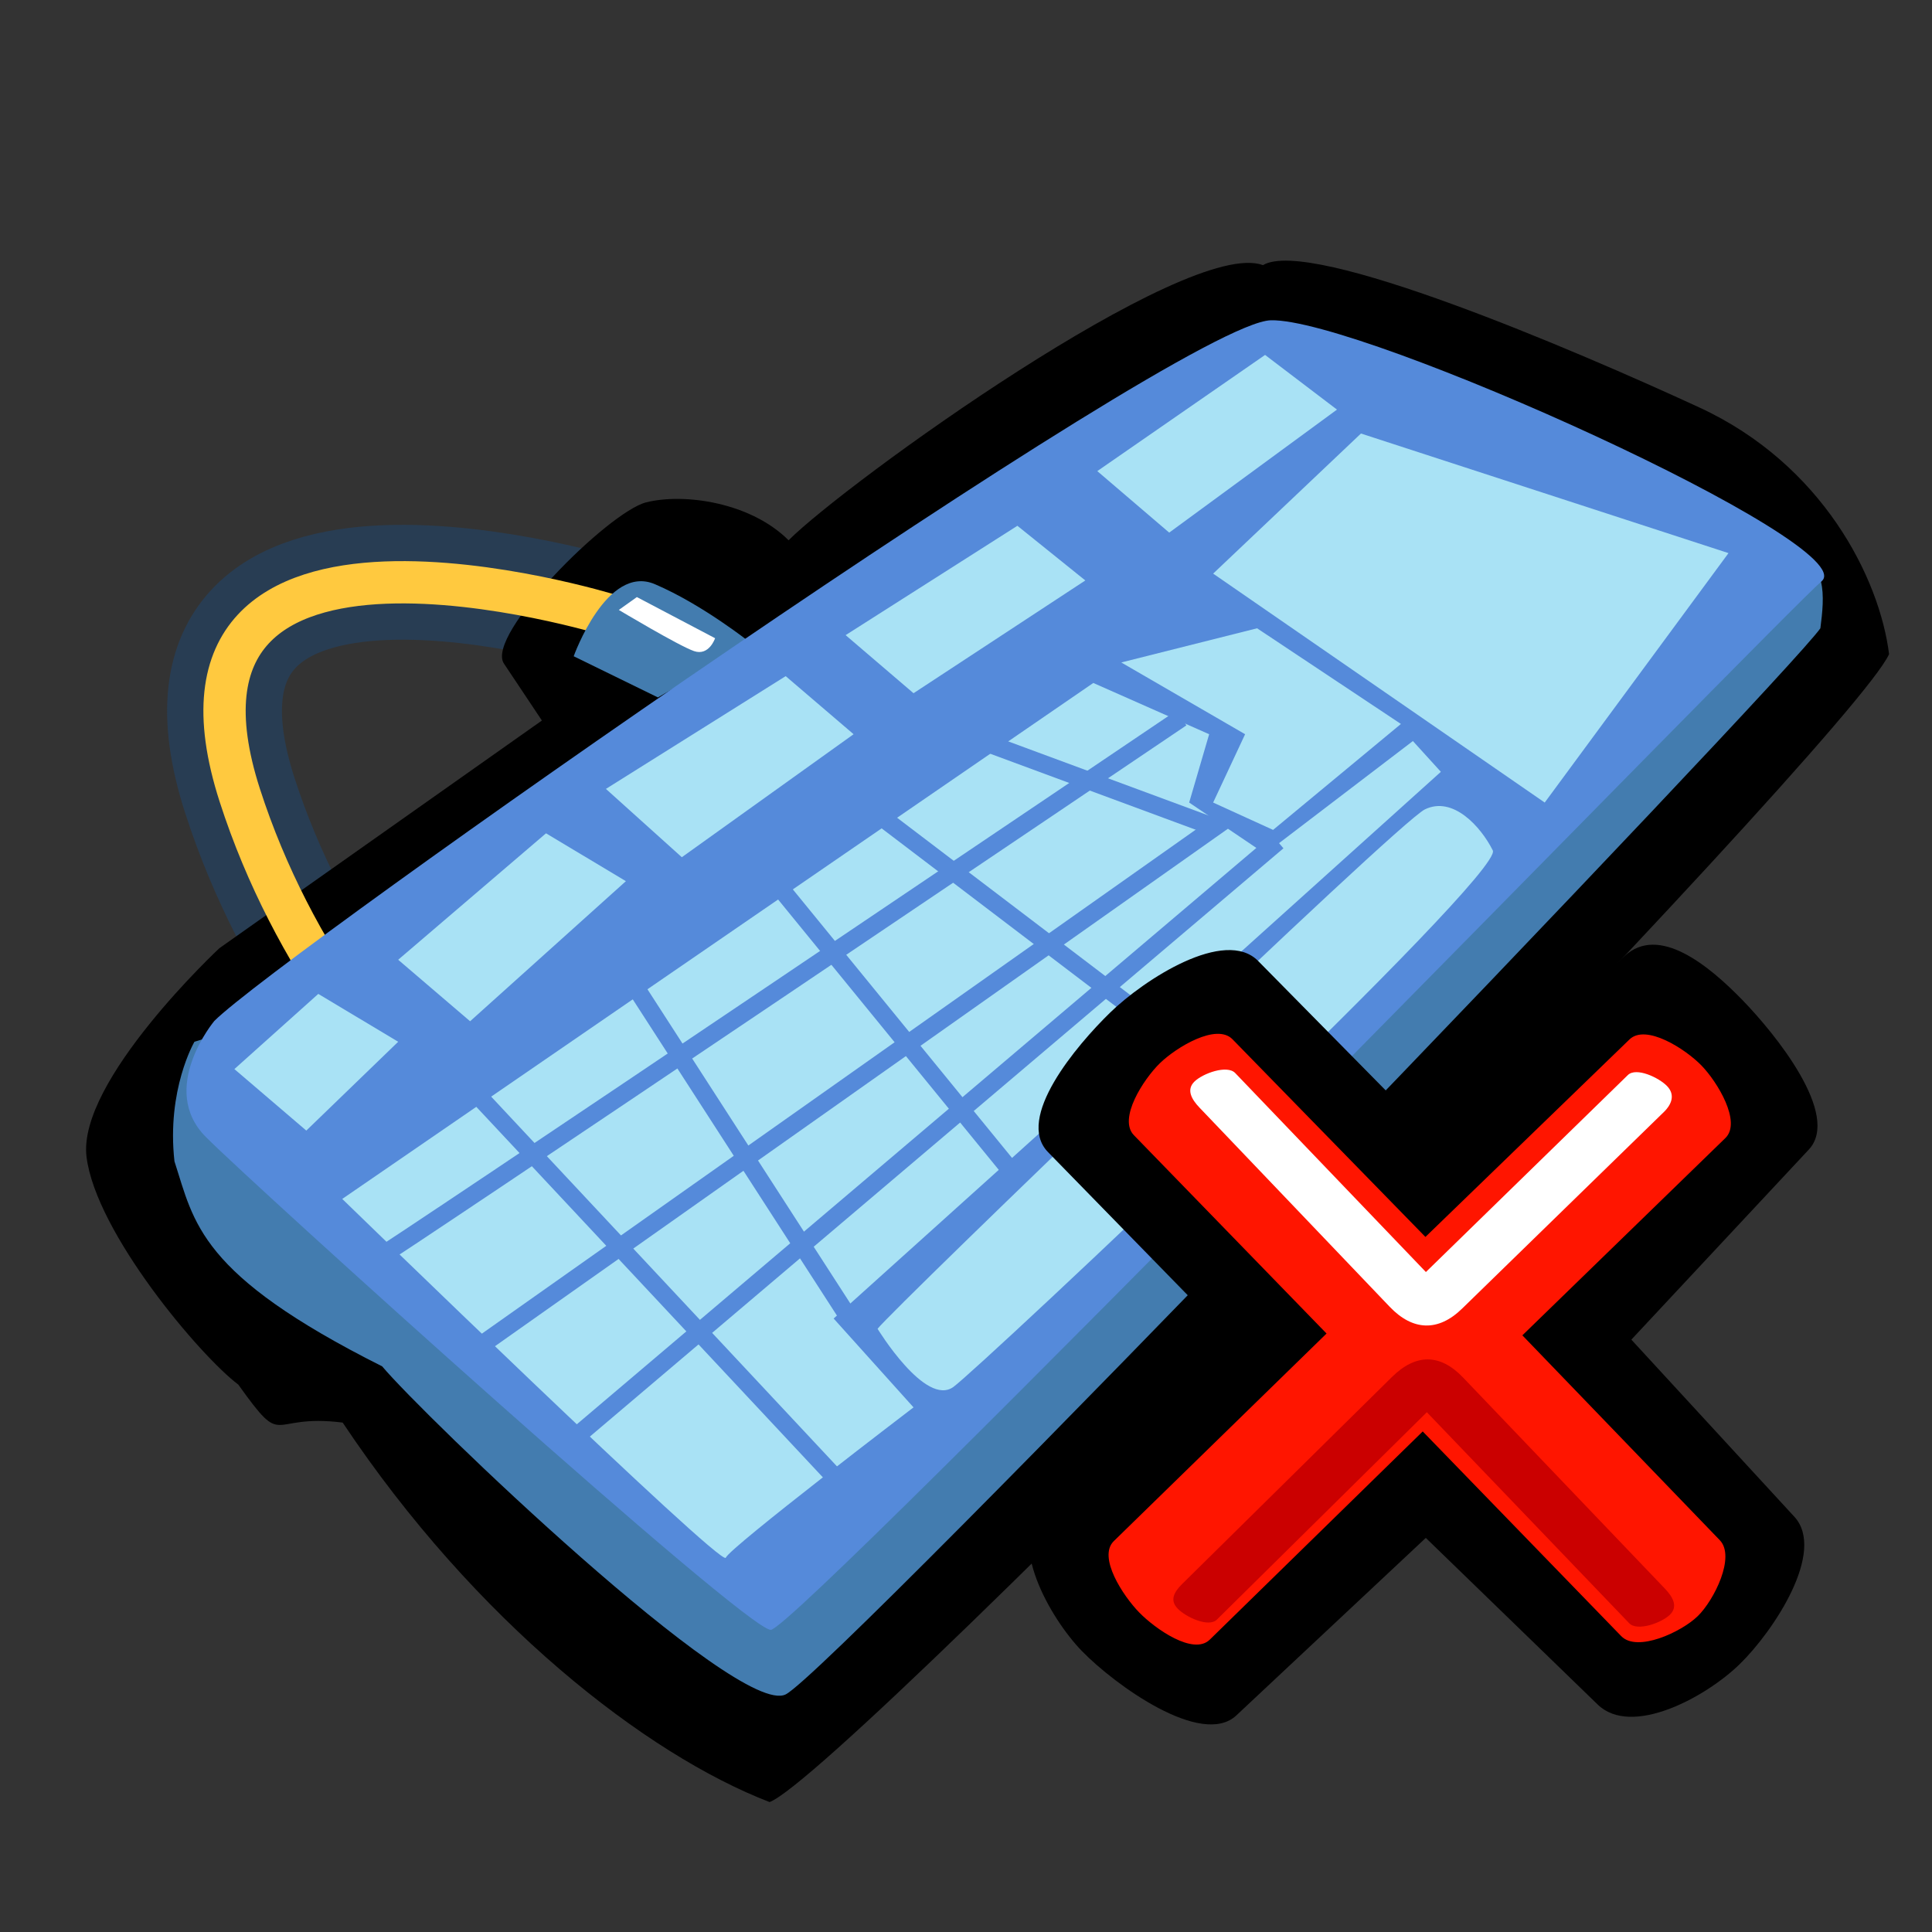 <?xml version="1.0" encoding="UTF-8" standalone="no"?>
<!-- Created with Sodipodi ("http://www.sodipodi.com/") -->

<svg
   xmlns:dc="http://purl.org/dc/elements/1.1/"
   xmlns:cc="http://creativecommons.org/ns#"
   xmlns:rdf="http://www.w3.org/1999/02/22-rdf-syntax-ns#"
   xmlns:svg="http://www.w3.org/2000/svg"
   xmlns="http://www.w3.org/2000/svg"
   xmlns:sodipodi="http://sodipodi.sourceforge.net/DTD/sodipodi-0.dtd"
   xmlns:inkscape="http://www.inkscape.org/namespaces/inkscape"
   version="1.0"
   x="0"
   y="0"
   width="90"
   height="90"
   id="svg602"
   xml:space="preserve"
   sodipodi:version="0.32"
   inkscape:version="0.92.4 (5da689c313, 2019-01-14)"
   sodipodi:docname="keyboard_off.svg"
   inkscape:output_extension="org.inkscape.output.svg.inkscape"
   inkscape:export-filename="/home/dumao/图片/icons/keyboard_off.png"
   inkscape:export-xdpi="136.53334"
   inkscape:export-ydpi="136.53334"><rect width="100%" height="100%" fill="#333333" stroke="none"/><sodipodi:namedview
     inkscape:window-height="619"
     inkscape:window-width="800"
     inkscape:pageshadow="2"
     inkscape:pageopacity="0.0"
     guidetolerance="10.0"
     gridtolerance="10.0"
     objecttolerance="10.0"
     borderopacity="1.0"
     bordercolor="#666666"
     pagecolor="#ffffff"
     id="base"
     inkscape:zoom="3.1976941"
     inkscape:cx="54.682996"
     inkscape:cy="67.454969"
     inkscape:window-x="1394"
     inkscape:window-y="620"
     inkscape:current-layer="svg602"
     showgrid="false"
     inkscape:window-maximized="0" /><defs
     id="defs604" /><path
     d="M 28.407 28.653 C 28.407 28.653 6.264 21.82 11.169 37.044 C 16.074 52.267 30.229 60.299 30.229 60.299 "
     style="font-size:12;fill:none;fill-rule:evenodd;stroke:#283d53;stroke-width:5.35;stroke-linecap:round"
     id="path684" /><path
     d="M 10.218 44.172 C 10.218 44.172 3.589 50.359 4.031 53.894 C 4.473 57.43 9.334 63.175 11.102 64.501 C 13.312 67.595 12.428 65.827 15.963 66.269 C 22.151 75.55 30.106 81.737 35.851 83.947 C 39.386 82.621 86.232 34.449 88 30.472 C 87.558 26.936 84.906 21.633 79.161 18.981 C 73.416 16.329 61.041 11.026 58.832 12.352 C 55.296 11.026 39.386 22.517 36.735 25.168 C 34.967 23.4 31.873 22.959 30.106 23.4 C 28.338 23.842 22.593 29.588 23.476 30.913 C 24.36 32.239 25.244 33.565 25.244 33.565 L 10.218 44.172 z "
     style="font-size:12;fill-rule:evenodd;stroke-width:1;fill:#000000"
     id="path683" /><path
     d="M 28.407 28.653 C 28.407 28.653 6.264 21.82 11.169 37.044 C 16.074 52.267 30.229 60.299 30.229 60.299 "
     style="font-size:12;fill:none;fill-rule:evenodd;stroke:#ffc93f;stroke-width:1.97;stroke-linecap:round"
     id="path682" /><path
     d="M 30.649 32.489 L 26.725 30.571 C 26.725 30.571 28.267 26.255 30.509 27.214 C 32.751 28.173 34.994 29.971 34.994 29.971 L 30.649 32.489 z "
     style="font-size:12;fill:#437caf;fill-rule:evenodd;stroke-width:1;"
     id="path676" /><path
     d="M 9.058 48.529 C 9.058 48.529 7.755 50.757 8.127 54.1 C 9.058 56.965 9.244 59.353 17.804 63.651 C 19.665 65.879 34.367 80.046 36.6 78.932 C 38.834 77.818 83.125 31.656 84.8 29.268 C 84.986 27.836 85.172 25.926 83.311 26.085 C 81.45 26.244 9.058 48.529 9.058 48.529 z "
     style="font-size:12;fill:#437caf;fill-rule:evenodd;stroke-width:1;"
     id="path652" /><path
     d="M 9.983 47.561 C 9.983 47.561 7.351 50.712 9.588 52.963 C 11.825 55.215 34.722 75.925 35.906 75.925 C 37.091 75.925 82.885 28.764 84.859 27.076 C 86.833 25.387 63.409 14.807 59.198 14.92 C 54.987 15.032 13.009 44.522 9.983 47.561 z "
     style="font-size:12;fill:#558ada;fill-rule:evenodd;stroke-width:1"
     id="path616" /><g
     id="g4142"
     style="fill:#a9e2f5"><path
       id="path653"
       style="font-size:12;fill:#a9e2f5;fill-rule:evenodd;stroke-width:1"
       d="M 40.881 61.9 C 40.881 61.9 43.114 65.561 44.417 64.606 C 45.719 63.651 70.098 40.729 69.54 39.615 C 68.982 38.501 67.679 37.068 66.376 37.705 C 65.074 38.341 41.625 60.945 40.881 61.9 z " /><path
       id="path660"
       style="font-size:12;fill:#a9e2f5;fill-rule:evenodd;stroke-width:1"
       d="M 10.919 49.802 L 14.269 52.667 L 18.549 48.529 L 14.827 46.3 L 10.919 49.802 z " /><path
       id="path661"
       style="font-size:12;fill:#a9e2f5;fill-rule:evenodd;stroke-width:1"
       d="M 18.549 44.709 L 21.899 47.574 L 29.157 41.048 L 25.435 38.819 L 18.549 44.709 z " /><path
       id="path662"
       style="font-size:12;fill:#a9e2f5;fill-rule:evenodd;stroke-width:1"
       d="M 28.226 36.75 L 31.762 39.933 L 39.764 34.203 L 36.6 31.497 L 28.226 36.75 z " /><path
       id="path663"
       style="font-size:12;fill:#a9e2f5;fill-rule:evenodd;stroke-width:1"
       d="M 39.392 29.587 L 42.556 32.293 L 50.558 27.04 L 47.394 24.493 L 39.392 29.587 z " /><path
       id="path664"
       style="font-size:12;fill:#a9e2f5;fill-rule:evenodd;stroke-width:1"
       d="M 51.116 21.946 L 54.466 24.811 L 62.282 19.081 L 58.932 16.534 L 51.116 21.946 z " /><path
       id="path665"
       style="font-size:12;fill:#a9e2f5;fill-rule:evenodd;stroke-width:1"
       d="M 58.56 29.268 L 65.26 33.725 L 59.305 38.66 L 56.513 37.386 L 58.002 34.203 L 52.233 30.86 L 58.56 29.268 z " /><path
       id="path666"
       style="font-size:12;fill:#a9e2f5;fill-rule:evenodd;stroke-width:1"
       d="M 50.93 31.815 L 15.943 55.851 C 15.943 55.851 33.623 73.042 33.809 72.565 C 33.995 72.087 42.556 65.561 42.556 65.561 L 38.834 61.422 L 67.121 35.954 L 65.818 34.521 L 58.932 39.774 L 55.396 37.386 L 56.327 34.203 L 50.93 31.815 z " /><path
       id="path667"
       style="font-size:12;fill:#a9e2f5;fill-rule:evenodd;stroke-width:1"
       d="M 63.399 20.195 L 80.52 25.766 L 71.959 37.386 L 56.513 26.721 L 63.399 20.195 z " /></g><g
     id="g4132"
     style="fill:#558ada;stroke:#558ada"><path
       id="path668"
       style="font-size:12;fill:#558ada;fill-rule:evenodd;stroke:#558ada;stroke-width:0.83"
       d="M 17.195 58.86 C 17.756 58.621 55.035 33.447 55.035 33.447 " /><path
       id="path669"
       style="font-size:12;fill:#558ada;fill-rule:evenodd;stroke:#558ada;stroke-width:0.83"
       d="M 21.68 63.176 L 56.997 38.242 " /><path
       id="path670"
       style="font-size:12;fill:#558ada;fill-rule:evenodd;stroke:#558ada;stroke-width:0.83"
       d="M 26.165 67.491 L 59.519 39.201 " /><path
       id="path671"
       style="font-size:12;fill:#558ada;fill-rule:evenodd;stroke:#558ada;stroke-width:0.83"
       d="M 21.96 50.709 L 38.778 68.69 " /><path
       id="path672"
       style="font-size:12;fill:#558ada;fill-rule:evenodd;stroke:#558ada;stroke-width:0.83"
       d="M 29.248 45.435 L 39.619 61.497 " /><path
       id="path673"
       style="font-size:12;fill:#558ada;fill-rule:evenodd;stroke:#558ada;stroke-width:0.83"
       d="M 36.535 41.599 L 46.906 54.305 " /><path
       id="path674"
       style="font-size:12;fill:#558ada;fill-rule:evenodd;stroke:#558ada;stroke-width:0.83"
       d="M 41.3 38.242 L 53.913 47.832 " /><path
       id="path675"
       style="font-size:12;fill:#558ada;fill-rule:evenodd;stroke:#558ada;stroke-width:0.83"
       d="M 46.065 34.646 L 56.436 38.482 " /></g><path
     d="M 29.668 27.814 L 33.312 29.731 C 33.312 29.731 33.032 30.571 32.331 30.331 C 31.63 30.091 28.827 28.413 28.827 28.413 L 29.668 27.814 z "
     style="font-size:12;fill:#ffffff;fill-rule:evenodd;stroke-width:1;"
     id="path681" /><path
     inkscape:connector-curvature="0"
     style="font-size:12px;fill:#000000;fill-opacity:1;fill-rule:evenodd;stroke:none;stroke-width:0.56pt;stroke-opacity:1"
     d="m 58.608,44.765 c -1.547,-1.569 -5.308,0.863 -6.887,2.399 -1.579,1.536 -4.44,4.929 -2.901,6.505 l 8.357,8.561 -8.644,8.049 c -1.612,1.501 0.336,5.06 1.872,6.639 1.536,1.579 5.581,4.499 7.188,2.993 l 8.826,-8.27 8.007,7.763 c 1.582,1.534 5.031,-0.34 6.61,-1.876 1.579,-1.536 4.044,-5.251 2.552,-6.872 l -7.594,-8.251 8.267,-8.854 c 1.504,-1.61 -1.56,-5.39 -3.096,-6.969 -1.536,-1.579 -3.886,-3.541 -5.496,-2.036 l -8.993,8.404 z"
     id="path584"
     sodipodi:nodetypes="ssscssscssscssscs" /><path
     inkscape:connector-curvature="0"
     style="font-size:12px;fill:#ff1500;fill-opacity:1;fill-rule:evenodd;stroke:none;stroke-width:0.358pt"
     d="m 57.414,48.413 c -0.746,-0.764 -2.618,0.372 -3.383,1.117 -0.765,0.745 -1.954,2.585 -1.21,3.351 l 8.975,9.24 -9.909,9.668 c -0.764,0.746 0.434,2.557 1.179,3.323 0.745,0.765 2.525,2.017 3.289,1.27 l 9.921,-9.7 9.247,9.535 c 0.743,0.767 2.799,-0.186 3.564,-0.931 0.765,-0.745 1.77,-2.768 1.029,-3.537 l -9.198,-9.544 9.457,-9.19 c 0.766,-0.744 -0.372,-2.618 -1.117,-3.383 -0.745,-0.765 -2.584,-1.952 -3.351,-1.21 l -9.505,9.199 z"
     id="path589"
     sodipodi:nodetypes="csscssscssscssscs" /><path
     inkscape:connector-curvature="0"
     style="font-size:12px;fill:#cb0000;fill-opacity:1;fill-rule:evenodd;stroke:none;stroke-width:0.358pt"
     d="m 64.846,64.142 -9.775,9.644 c -0.388,0.383 -0.587,0.763 -0.207,1.153 0.38,0.391 1.435,0.89 1.823,0.508 l 9.781,-9.66 9.426,9.829 c 0.377,0.393 1.506,-0.015 1.896,-0.395 0.391,-0.38 0.141,-0.827 -0.236,-1.22 l -9.401,-9.833 c -1.072,-1.121 -2.203,-1.114 -3.308,-0.025 z"
     id="path592"
     sodipodi:nodetypes="cssscsssss" /><path
     inkscape:connector-curvature="0"
     style="font-size:12px;fill:#ffffff;fill-opacity:1;fill-rule:evenodd;stroke:none;stroke-width:0.358pt"
     d="m 68.107,60.963 9.4,-9.159 c 0.39,-0.38 0.527,-0.825 0.147,-1.215 -0.38,-0.391 -1.433,-0.888 -1.823,-0.508 l -9.407,9.175 -8.883,-9.27 c -0.377,-0.393 -1.506,0.015 -1.896,0.395 -0.391,0.38 -0.141,0.826 0.236,1.22 l 8.858,9.275 c 1.072,1.122 2.257,1.169 3.368,0.087 z"
     id="path594"
     sodipodi:nodetypes="cssscsssss" /></svg>